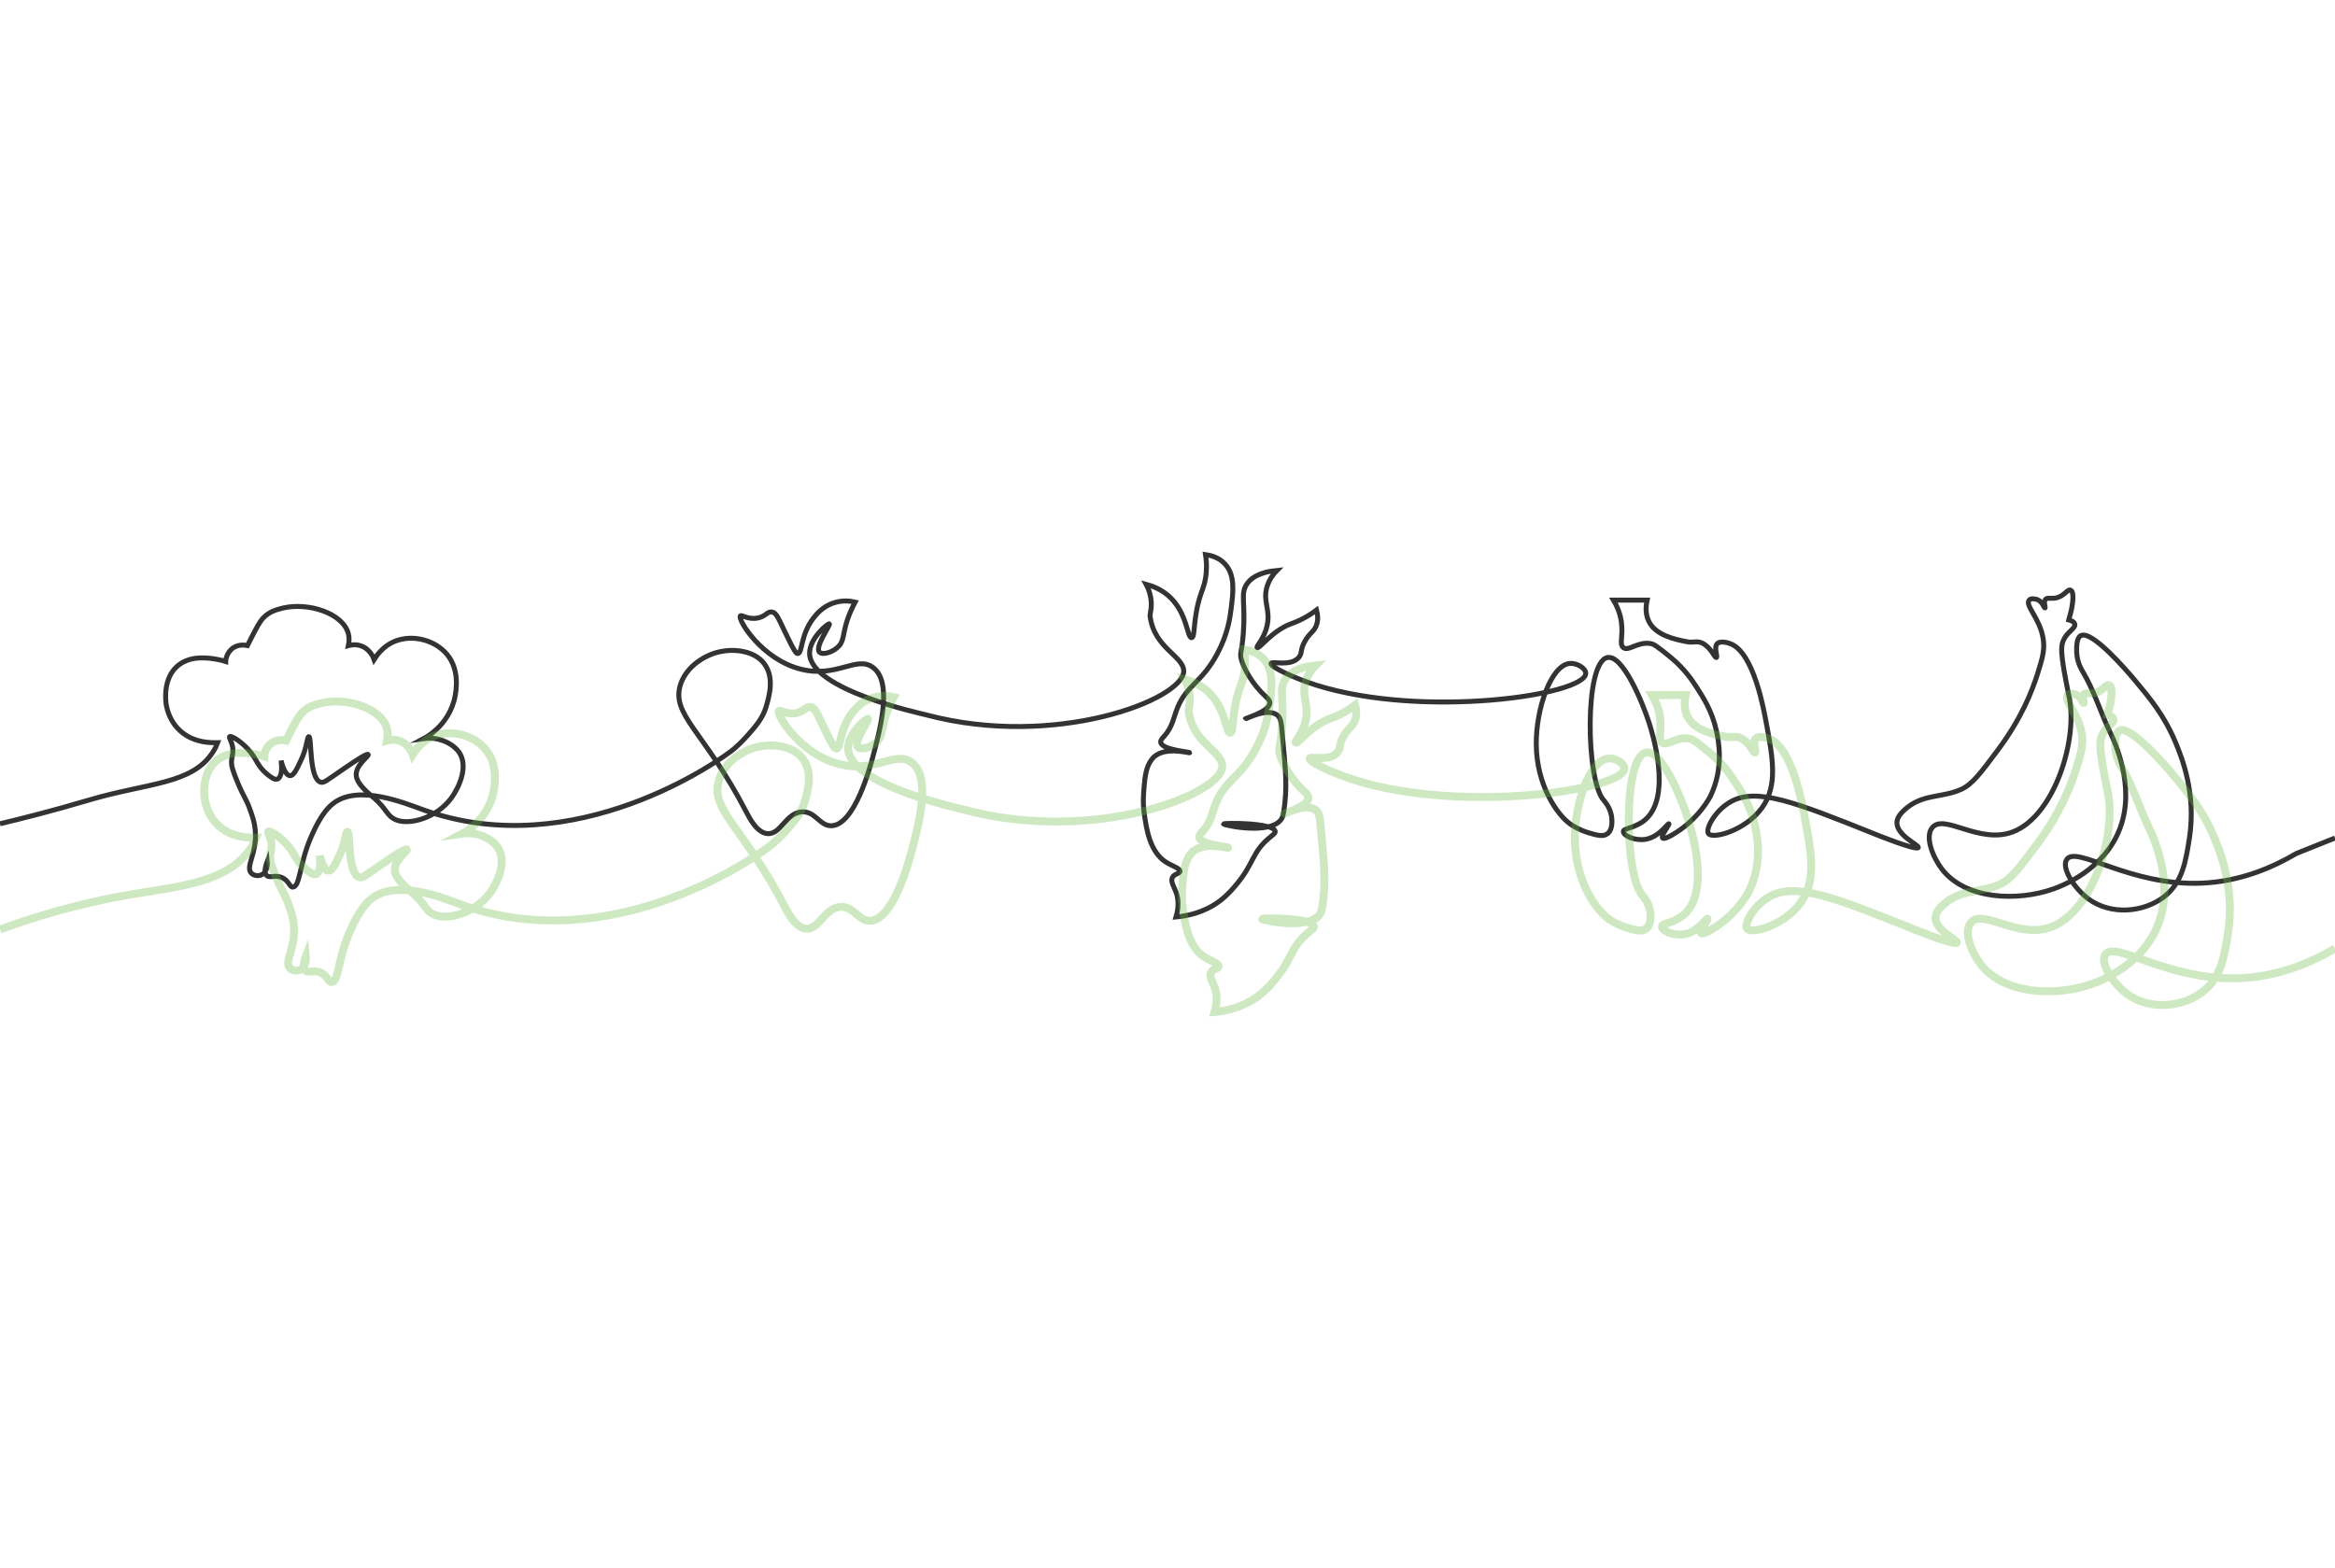 <?xml version="1.0" encoding="utf-8"?>
<!-- Generator: Adobe Illustrator 24.1.2, SVG Export Plug-In . SVG Version: 6.00 Build 0)  -->
<svg version="1.1" id="Layer_1" xmlns="http://www.w3.org/2000/svg" xmlns:xlink="http://www.w3.org/1999/xlink" x="0px" y="0px"
	 viewBox="0 0 1179.6 792" style="enable-background:new 0 0 1179.6 792;" xml:space="preserve">
<style type="text/css">
	.st0{opacity:0.8;fill:none;stroke:#010101;stroke-width:2.5;stroke-miterlimit:10;enable-background:new    ;}
	.st1{opacity:0.33;fill:none;stroke:#6ABD46;stroke-width:4;stroke-miterlimit:10;enable-background:new    ;}
</style>
<path class="st0" d="M0,416.2c10.9-2.6,26.5-6.5,45-12c29.7-8.8,52.1-7.8,62.6-24.3c1.2-1.9,2-3.6,2.4-4.7c-0.7,0-1.8,0.1-3,0
	c-2.6-0.1-10-0.5-16-6c-5.3-4.8-6.6-10.9-7-13c-0.2-1.2-2.1-13.4,6-20c6.7-5.4,16-3.7,20-3c1.7,0.3,3.1,0.7,4,1c0-0.4,0.3-4.6,4-7
	c3.2-2,6.5-1.1,7-1c0.5-1,1.1-2.3,2-4c2.8-5.4,4.2-8.1,6-10c3.2-3.4,7.2-4.3,10-5c12.7-3,30.3,2.6,33,13c0.5,2,0.4,4.1,0,6
	c1.1-0.3,3.4-0.8,6,0c5,1.5,6.8,6.4,7,7c1.4-2.2,4.5-6.6,10-9c9.7-4.2,22.3-0.5,28,8c5.9,8.8,2.8,20.1,2.4,21.8
	c-0.2,0.5-0.3,1-0.4,1.2c-3.6,11.5-12.9,16.9-15,18c1.4-0.2,3.5-0.4,6,0c4.3,0.7,9.4,3.1,12,7c4.8,7.2-0.2,17.8-4,23
	c-7.3,10-21.1,13.9-28,11c-4.7-2-4.5-5.4-11-11c-0.6-0.5-1-0.8-1.7-1.4c-2.2-1.9-6.7-5.8-7.3-9.6c-0.8-5.5,6.7-10.2,6-11
	c-0.5-0.6-4.6,1.9-12,7c-9.1,6.2-10.3,7.5-12,7c-6-1.8-4.4-23-6-23c-0.9,0-0.9,5.7-4,12c-1.7,3.5-3.4,7.8-5.5,7.7
	c-2.7-0.1-4.4-7.1-4.5-7.7c0.7,5,0,8.7-1.8,9.4c-1.5,0.6-3.4-1-5.2-2.4c-5.4-4.4-5.2-8-10-13c-3.8-4-8.3-6.7-9-6
	c-0.5,0.4,0.9,2,1.5,5.1c0.5,3-0.3,4.6-0.5,6.9c-0.3,2.8,0.8,5.6,3,11c3,7.3,4.1,7.9,6,13c1.1,3,2.7,7,3,12c0.8,11.3-5.2,17.7-2,21
	c1.3,1.3,3.5,1.5,5.1,0.8c2-0.9,3.2-3.6,2.9-6.8c-1.7,4.5-1.1,6.3-0.3,7.1c1.5,1.5,3.9-0.3,7.3,0.9c4,1.5,4.3,5.2,6,5
	c3.6-0.3,3.3-11.8,9-25c1.7-3.8,5.4-12.5,11-17c12.8-10.4,36.7-0.3,46,3c76.3,27.4,150.2-25.2,157-31c3.7-3.2,7-7,7-7
	c3-3.5,7.2-7.9,9-14c1.6-5.5,4.4-14.9-1-22c-5.1-6.6-15.3-7.4-22-6c-7.9,1.6-16.9,7.4-20,16c-5.6,15.8,11.6,23.7,33,65
	c1.7,3.2,5.5,10.8,11,11c6.5,0.2,9-10.4,17-11c6.9-0.5,9,7.1,15,7c11.7-0.2,19.6-29.7,21-35c3.6-13.5,10.1-37.6,0-45
	c-8.3-6.1-18,5.3-36,1c-20.1-4.8-32.4-25.2-31-27c0.6-0.8,4,2.1,9,1c4-0.9,4.7-3.4,7-3s3.2,3.1,7,11c4.5,9.4,5.3,10,6,10
	c2.5-0.2,1.3-9.4,8-18c1.5-1.9,4.4-5.5,9.6-7.4c4.9-1.8,9.3-1.1,11.4-0.6c-0.7,1.3-1.7,3.3-2.7,5.7c-3.8,9.3-2.5,13-5.3,16.3
	c-3,3.4-8.4,4.9-10,3.3c-2.6-2.6,5.7-13.8,5-14.3c-0.7-0.4-10.2,7.4-10,15c0.4,18.3,56.3,30.3,59,31c65.1,17.3,129.6-7.7,130-22
	c0.2-7.7-15-11.6-17-28c-0.1-1.1,1.2-4.7,0.3-9.4c-0.5-2.9-1.5-5.1-2.3-6.6c3.3,0.9,7.5,2.5,11.4,5.9c9.5,8.4,9.3,21.3,11.6,21.1
	c2-0.2,0.4-10.2,5-23c0.7-1.9,2.1-5.4,2.4-10.4c0.3-3.6-0.1-6.6-0.4-8.6c2.7,0.4,6.7,1.4,9.7,4.6c5.4,5.6,4.3,14.3,3.3,22.4
	c-0.6,4.8-1.7,13.1-7,23c-7.7,14.5-15.3,15.9-20,27c-2.2,5.3-2.5,9.9-6.9,14.8c-0.8,0.9-1.9,1.9-1.7,3.1c0.7,3.9,14.7,4.7,14.6,5.2
	c0,0.4-11.7-3.3-17.9,2c-0.1,0.1-0.3,0.2-0.4,0.4c-2.7,2.9-4,6.6-4.6,13.6c-0.5,5.6-0.8,9.4,0,15c1.1,7.7,2.8,19,10.8,24.2
	c3.1,2,7.4,3.2,7.2,4.8c-0.2,1.2-2.8,1.1-3.8,3c-1.1,2.2,0.9,4.7,2,8c0.9,2.7,1.4,6.6-0.2,12c5.3-0.5,13.9-2,22-8
	c4.1-3.1,6.8-6.3,9-9c8.3-10.1,7.5-15.6,15.7-22.6c2.2-1.9,3.6-2.7,3.4-3.7c-0.8-4.4-26-4.3-26.1-3.7c0,0.6,24.2,5.9,29.4-2.7
	c0.5-0.9,0.7-1.7,0.9-2.9c2.2-12.5,0.9-23-0.3-36.5c-0.8-8.9-0.8-11.5-3.1-13.1c-5.2-3.6-15.8,2.4-15.9,2.1
	c-0.1-0.3,12.4-3.7,12.4-8.1c0-1.3-1.1-2.3-2.1-3.2c-6.9-6.3-11.1-14.4-12.3-18.7c-0.9-3.3,0.2-3.2,1-13c1.2-15.8-1.6-20.1,1.8-25.1
	c1.8-2.7,5.7-6,15.2-6.9c-1.6,1.6-3.8,4.3-5,8.2c-2.3,7.5,1.9,11.6,0,19.8c-1.5,6.7-5.7,10.4-5,11c1,0.9,7.4-8.4,17-12
	c1.1-0.4,4.1-1.4,7.7-3.5c2.3-1.3,4.1-2.6,5.3-3.5c0.5,1.9,1,4.7,0,7.5c-1.2,3.6-3.6,4-6,8.5c-2.4,4.4-1.1,5.8-3,8
	c-4.2,4.8-13.6,1.6-14,3c-0.5,1.5,10.6,7.1,23,11c54.2,17,135.9,5,136-6c0-2.6-4.5-5.3-8-5c-9.5,0.7-17.2,22.9-17,41
	c0.2,20.7,10.6,35.4,17,40c1.6,1.2,5,3.2,9.3,4.5c4.1,1.2,7.4,2.3,9.7,0.5c3.1-2.4,2.1-8.2,2-9c-0.8-4.5-3.6-7.5-4-8
	c-8.9-10-9.8-69.9,2-72c7.7-1.4,17.6,22.4,21,33c1.2,3.8,12,37-2,49c-5,4.3-11.2,4.2-11,6c0.2,2.2,6.1,4.8,11.5,3.8
	c6.8-1.3,11-8.2,11.5-7.8s-4.2,6-3.2,7.2c0.6,0.7,3.2-0.6,4.2-1.2c14-7.7,20-20,20-20c6.9-14.3,4.1-28.1,3-33
	c-2.2-10.1-6.9-17.2-10-22c-2.3-3.6-6.2-9.4-13-15s-8.7-6.8-10-7c-6.8-1.3-11.3,4.1-14,2c-2.2-1.7,0-5.8-1-13c-0.7-4.9-2.6-8.7-4-11
	c3,0,6,0,9,0c2.7,0,5.3,0,8,0c-1.3,5.9,0.2,9.5,1,11c3.5,6.7,12.7,8.8,19,10c3.4,0.7,5.1-0.6,7.8,0.7c4.6,2.2,6.3,7.6,7.2,7.3
	c0.8-0.4-1.4-5.1,0.4-7c1.7-1.7,5.8-0.3,6.6,0c12,4.3,17.1,34.4,18,39c3.6,19.1,6.1,32.8-2,44c-8.3,11.4-24.8,15.9-27,13
	c-1.7-2.3,3.2-11.5,11-16c13.1-7.7,33.2,0.2,72.8,16.1c0,0,21.4,8.7,22.2,6.9c0.6-1.2-11-6-10.8-12.7c0.1-1.6,0.8-3.6,3.8-6.3
	c9-8.3,18.7-5.9,28.7-10.4c5.5-2.5,9.8-8.2,18.3-19.6c12.1-16.1,17.4-30,20-38c2.7-8.6,4.1-13.1,3-19c-1.8-10.1-9.2-16.3-7-19
	c0.8-1,3-0.7,4.3-0.2c2.5,1.1,3.3,4.3,3.7,4.2c0.4-0.2-0.9-2.9,0.2-4.3c0.9-1.1,2.4-0.4,4.8-0.7c4.8-0.7,6.4-4.9,8-4
	c1.8,1,1,6.1,0.6,8.6c-0.4,2.3-0.8,3.4-1.6,6.4c1.1,0.3,2.6,0.8,3,2c0.7,2-2.9,3.5-5,7c-2.3,3.9-2.4,7.2,2,29c5.1,21.4-7,60.8-28,69
	c-17.1,6.7-35-9.5-41-2c-3.8,4.7,0.4,15,5,21c12,15.4,38,16.3,56,10c4.7-1.6,26.3-9.9,34-31c7.8-21.2-3-43.8-5-48
	c-4.9-10.2-8.2-21.3-14-31c-0.5-0.9-2.9-4.7-3-10c0-1.9-0.2-6.7,2-8c5.5-3.3,23.7,18.1,27,22c8.2,9.8,15.3,18.3,21,32
	c3.2,7.7,10.4,25.6,7,48c-1.8,11.5-3.4,22.7-13,30c-10.1,7.7-26.5,9.4-38,1c-7.3-5.4-13.9-15.8-11-20c5-7.2,31.7,13.5,68,12
	c19.9-0.8,36.3-8.1,48-15c6.5-2.6,13-5.2,19.5-7.8"/>
<path class="st1" d="M0,469.6c26.5-9.7,48.6-14.6,64.5-17.4c25.5-4.4,51-6,62.6-24.3c1.2-1.9,2-3.6,2.4-4.7c-0.7,0-1.8,0.1-3,0
	c-2.6-0.1-10-0.5-16-6c-5.3-4.8-6.6-10.9-7-13c-0.2-1.2-2.1-13.4,6-20c6.7-5.4,16-3.7,20-3c1.7,0.3,3.1,0.7,4,1c0-0.4,0.3-4.6,4-7
	c3.2-2,6.5-1.1,7-1c0.5-1,1.1-2.3,2-4c2.8-5.4,4.2-8.1,6-10c3.2-3.4,7.2-4.3,10-5c12.7-3,30.3,2.6,33,13c0.5,2,0.4,4.1,0,6
	c1.1-0.3,3.4-0.8,6,0c5,1.5,6.8,6.4,7,7c1.4-2.2,4.5-6.6,10-9c9.7-4.2,22.3-0.5,28,8c5.9,8.8,2.8,20.1,2.4,21.8
	c-0.2,0.5-0.3,1-0.4,1.2c-3.6,11.5-12.9,16.9-15,18c1.4-0.2,3.5-0.4,6,0c4.3,0.7,9.4,3.1,12,7c4.8,7.2-0.2,17.8-4,23
	c-7.3,10-21.1,13.9-28,11c-4.7-2-4.5-5.4-11-11c-0.6-0.5-1-0.8-1.7-1.4c-2.2-1.9-6.7-5.8-7.3-9.6c-0.8-5.5,6.7-10.2,6-11
	c-0.5-0.6-4.6,1.9-12,7c-9.1,6.2-10.3,7.5-12,7c-6-1.8-4.4-23-6-23c-0.9,0-0.9,5.7-4,12c-1.7,3.5-3.4,7.8-5.5,7.7
	c-2.7-0.1-4.4-7.1-4.5-7.7c0.7,5,0,8.7-1.8,9.4c-1.5,0.6-3.4-1-5.2-2.4c-5.4-4.4-5.2-8-10-13c-3.8-4-8.3-6.7-9-6
	c-0.5,0.4,0.9,2,1.5,5.1c0.5,3-0.3,4.6-0.5,6.9c-0.3,2.8,0.8,5.6,3,11c3,7.3,4.1,7.9,6,13c1.1,3,2.7,7,3,12c0.8,11.3-5.2,17.7-2,21
	c1.3,1.3,3.5,1.5,5.1,0.8c2-0.9,3.2-3.6,2.9-6.8c-1.7,4.5-1.1,6.3-0.3,7.1c1.5,1.5,3.9-0.3,7.3,0.9c4,1.5,4.3,5.2,6,5
	c3.6-0.3,3.3-11.8,9-25c1.7-3.8,5.4-12.5,11-17c12.8-10.4,36.7-0.3,46,3c76.3,27.4,150.2-25.2,157-31c3.7-3.2,7-7,7-7
	c3-3.5,7.2-7.9,9-14c1.6-5.5,4.4-14.9-1-22c-5.1-6.6-15.3-7.4-22-6c-7.9,1.6-16.9,7.4-20,16c-5.6,15.8,11.6,23.7,33,65
	c1.7,3.2,5.5,10.8,11,11c6.5,0.2,9-10.4,17-11c6.9-0.5,9,7.1,15,7c11.7-0.2,19.6-29.7,21-35c3.6-13.5,10.1-37.6,0-45
	c-8.3-6.1-18,5.3-36,1c-20.1-4.8-32.4-25.2-31-27c0.6-0.8,4,2.1,9,1c4-0.9,4.7-3.4,7-3s3.2,3.1,7,11c4.5,9.4,5.3,10,6,10
	c2.5-0.2,1.3-9.4,8-18c1.5-1.9,4.4-5.5,9.6-7.4c4.9-1.8,9.3-1.1,11.4-0.6c-0.7,1.3-1.7,3.3-2.7,5.7c-3.8,9.3-2.5,13-5.3,16.3
	c-3,3.4-8.4,4.9-10,3.3c-2.6-2.6,5.7-13.8,5-14.3c-0.7-0.4-10.2,7.4-10,15c0.4,18.3,56.3,30.3,59,31c65.1,17.3,129.6-7.7,130-22
	c0.2-7.7-15-11.6-17-28c-0.1-1.1,1.2-4.7,0.3-9.4c-0.5-2.9-1.5-5.1-2.3-6.6c3.3,0.9,7.5,2.5,11.4,5.9c9.5,8.4,9.3,21.3,11.6,21.1
	c2-0.2,0.4-10.2,5-23c0.7-1.9,2.1-5.4,2.4-10.4c0.3-3.6-0.1-6.6-0.4-8.6c2.7,0.4,6.7,1.4,9.7,4.6c5.4,5.6,4.3,14.3,3.3,22.4
	c-0.6,4.8-1.7,13.1-7,23c-7.7,14.5-15.3,15.9-20,27c-2.2,5.3-2.5,9.9-6.9,14.8c-0.8,0.9-1.9,1.9-1.7,3.1c0.7,3.9,14.7,4.7,14.6,5.2
	c0,0.4-11.7-3.3-17.9,2c-0.1,0.1-0.3,0.2-0.4,0.4c-2.7,2.9-4,6.6-4.6,13.6c-0.5,5.6-0.8,9.4,0,15c1.1,7.7,2.8,19,10.8,24.2
	c3.1,2,7.4,3.2,7.2,4.8c-0.2,1.2-2.8,1.1-3.8,3c-1.1,2.2,0.9,4.7,2,8c0.9,2.7,1.4,6.6-0.2,12c5.3-0.5,13.9-2,22-8
	c4.1-3.1,6.8-6.3,9-9c8.3-10.1,7.5-15.6,15.7-22.6c2.2-1.9,3.6-2.7,3.4-3.7c-0.8-4.4-26-4.3-26.1-3.7c0,0.6,24.2,5.9,29.4-2.7
	c0.5-0.9,0.7-1.7,0.9-2.9c2.2-12.5,0.9-23-0.3-36.5c-0.8-8.9-0.8-11.5-3.1-13.1c-5.2-3.6-15.8,2.4-15.9,2.1
	c-0.1-0.3,12.4-3.7,12.4-8.1c0-1.3-1.1-2.3-2.1-3.2c-6.9-6.3-11.1-14.4-12.3-18.7c-0.9-3.3,0.2-3.2,1-13c1.2-15.8-1.6-20.1,1.8-25.1
	c1.8-2.7,5.7-6,15.2-6.9c-1.6,1.6-3.8,4.3-5,8.2c-2.3,7.5,1.9,11.6,0,19.8c-1.5,6.7-5.7,10.4-5,11c1,0.9,7.4-8.4,17-12
	c1.1-0.4,4.1-1.4,7.7-3.5c2.3-1.3,4.1-2.6,5.3-3.5c0.5,1.9,1,4.7,0,7.5c-1.2,3.6-3.6,4-6,8.5c-2.4,4.4-1.1,5.8-3,8
	c-4.2,4.8-13.6,1.6-14,3c-0.5,1.5,10.6,7.1,23,11c54.2,17,135.9,5,136-6c0-2.6-4.5-5.3-8-5c-9.5,0.7-17.2,22.9-17,41
	c0.2,20.7,10.6,35.4,17,40c1.6,1.2,5,3.2,9.3,4.5c4.1,1.2,7.4,2.3,9.7,0.5c3.1-2.4,2.1-8.2,2-9c-0.8-4.5-3.6-7.5-4-8
	c-8.9-10-9.8-69.9,2-72c7.7-1.4,17.6,22.4,21,33c1.2,3.8,12,37-2,49c-5,4.3-11.2,4.2-11,6c0.2,2.2,6.1,4.8,11.5,3.8
	c6.8-1.3,11-8.2,11.5-7.8s-4.2,6-3.2,7.2c0.6,0.7,3.2-0.6,4.2-1.2c14-7.7,20-20,20-20c6.9-14.3,4.1-28.1,3-33
	c-2.2-10.1-6.9-17.2-10-22c-2.3-3.6-6.2-9.4-13-15s-8.7-6.8-10-7c-6.8-1.3-11.3,4.1-14,2c-2.2-1.7,0-5.8-1-13c-0.7-4.9-2.6-8.7-4-11
	c3,0,6,0,9,0c2.7,0,5.3,0,8,0c-1.3,5.9,0.2,9.5,1,11c3.5,6.7,12.7,8.8,19,10c3.4,0.7,5.1-0.6,7.8,0.7c4.6,2.2,6.3,7.6,7.2,7.3
	c0.8-0.4-1.4-5.1,0.4-7c1.7-1.7,5.8-0.3,6.6,0c12,4.3,17.1,34.4,18,39c3.6,19.1,6.1,32.8-2,44c-8.3,11.4-24.8,15.9-27,13
	c-1.7-2.3,3.2-11.5,11-16c13.1-7.7,33.2,0.2,72.8,16.1c0,0,21.4,8.7,22.2,6.9c0.6-1.2-11-6-10.8-12.7c0.1-1.6,0.8-3.6,3.8-6.3
	c9-8.3,18.7-5.9,28.7-10.4c5.5-2.5,9.8-8.2,18.3-19.6c12.1-16.1,17.4-30,20-38c2.7-8.6,4.1-13.1,3-19c-1.8-10.1-9.2-16.3-7-19
	c0.8-1,3-0.7,4.3-0.2c2.5,1.1,3.3,4.3,3.7,4.2c0.4-0.2-0.9-2.9,0.2-4.3c0.9-1.1,2.4-0.4,4.8-0.7c4.8-0.7,6.4-4.9,8-4
	c1.8,1,1,6.1,0.6,8.6c-0.4,2.3-0.8,3.4-1.6,6.4c1.1,0.3,2.6,0.8,3,2c0.7,2-2.9,3.5-5,7c-2.3,3.9-2.4,7.2,2,29c5.1,21.4-7,60.8-28,69
	c-17.1,6.7-35-9.5-41-2c-3.8,4.7,0.4,15,5,21c12,15.4,38,16.3,56,10c4.7-1.6,26.3-9.9,34-31c7.8-21.2-3-43.8-5-48
	c-4.9-10.2-8.2-21.3-14-31c-0.5-0.9-2.9-4.7-3-10c0-1.9-0.2-6.7,2-8c5.5-3.3,23.7,18.1,27,22c8.2,9.8,15.3,18.3,21,32
	c3.2,7.7,10.4,25.6,7,48c-1.8,11.5-3.4,22.7-13,30c-10.1,7.7-26.5,9.4-38,1c-7.3-5.4-13.9-15.8-11-20c5-7.2,31.7,13.5,68,12
	c19.9-0.8,36.3-8.1,48-15"/>
</svg>
